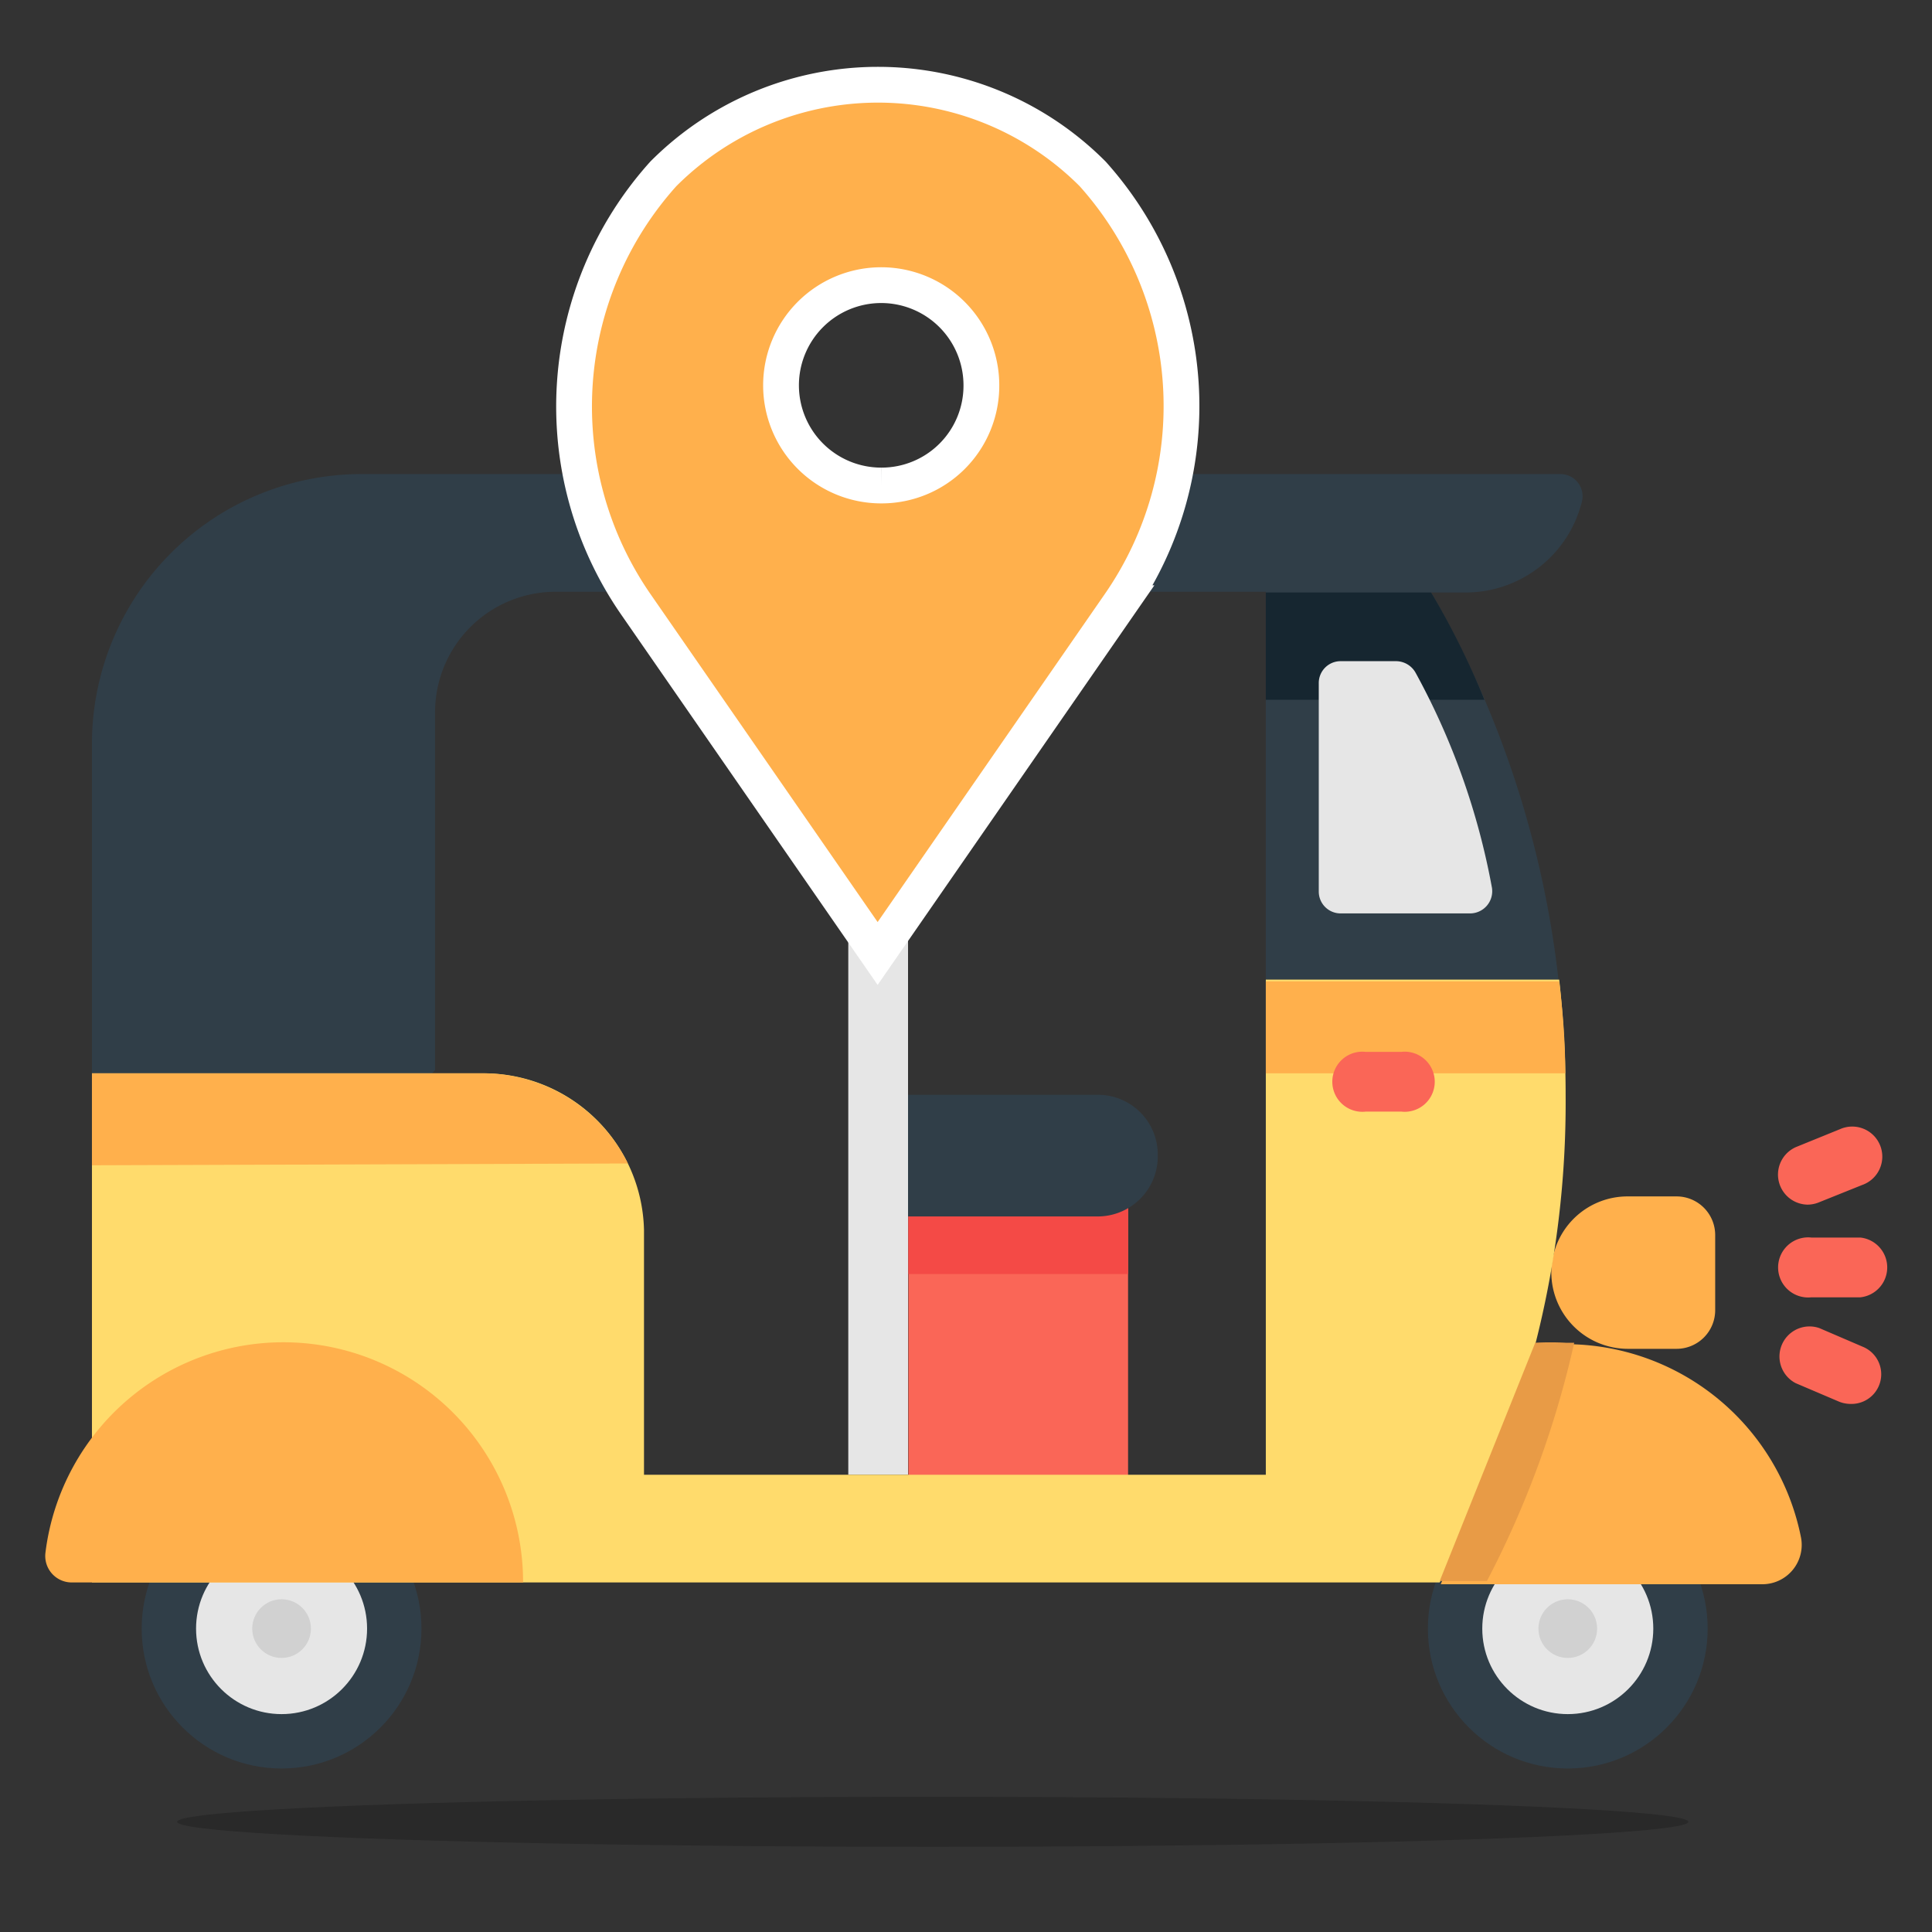 <svg id="Layer_1" data-name="Layer 1" xmlns="http://www.w3.org/2000/svg" viewBox="0 0 54 54"><rect x="0" y="0" width="54" height="54" fill="#333333" stroke="none"/><defs><style>.cls-1{fill:#303e48;}.cls-2{fill:#e6e6e6;}.cls-3{fill:#d1d1d1;}.cls-10,.cls-4{fill:#ffb04c;}.cls-5{fill:#fa6657;}.cls-6{fill:#f44a46;}.cls-7{fill:#162630;}.cls-8{fill:#ffdb6c;}.cls-9{fill:#e89b46;}.cls-10{stroke:#fff;stroke-miterlimit:10;}.cls-11{opacity:0.2;}</style></defs><title>ic_deviceInstalled</title><circle class="cls-1" cx="43.82" cy="45.52" r="3.91"/><circle class="cls-2" cx="43.82" cy="45.52" r="2.39"/><circle class="cls-3" cx="43.82" cy="45.52" r="0.82"/><path class="cls-4" d="M42.91,37.57a7.92,7.92,0,0,1,.85,0,6.71,6.71,0,0,1,6.58,5.41,1.1,1.1,0,0,1-1.07,1.3h-9"/><circle class="cls-1" cx="7.87" cy="45.52" r="3.91"/><circle class="cls-2" cx="7.87" cy="45.52" r="2.39"/><circle class="cls-3" cx="7.87" cy="45.52" r="0.82"/><rect class="cls-5" x="25.39" y="33.52" width="6.14" height="8.7"/><rect class="cls-6" x="25.39" y="33.52" width="6.14" height="2.09"/><path class="cls-1" d="M30.69,34H24.55V30.6h6.14a1.67,1.67,0,0,1,1.67,1.67h0A1.68,1.68,0,0,1,30.69,34Z"/><rect class="cls-2" x="23.71" y="16.56" width="1.67" height="24.66"/><path class="cls-4" d="M45.49,37.7h1.37a1.08,1.08,0,0,0,1.08-1.09V34.52a1.08,1.08,0,0,0-1.08-1.08H45.49a2.13,2.13,0,0,0-2.13,2.13h0A2.14,2.14,0,0,0,45.49,37.7Z"/><path class="cls-5" d="M52,36.26H50.63a.84.84,0,1,1,0-1.67H52a.84.84,0,0,1,0,1.67Z"/><path class="cls-5" d="M50.52,33.67a.84.84,0,0,1-.32-1.61l1.23-.5a.84.84,0,1,1,.62,1.56l-1.22.49A.85.85,0,0,1,50.52,33.67Z"/><path class="cls-5" d="M51.73,39.24a.87.87,0,0,1-.32-.06l-1.22-.52a.84.84,0,0,1,.66-1.54l1.21.52a.83.83,0,0,1-.33,1.6Z"/><path class="cls-1" d="M41,16.56A3.35,3.35,0,0,0,44.22,14a.62.62,0,0,0-.61-.75H10.09a7.54,7.54,0,0,0-7.52,7.52v9.43a3.93,3.93,0,0,0,6.79,2.71l2.8-3v-10a3.37,3.37,0,0,1,3.37-3.37H35.38V27.38l4.18.9,4-.9A27.9,27.9,0,0,0,40,16.56Z"/><path class="cls-7" d="M40,16.56H35.38v3h6.11A22.2,22.2,0,0,0,40,16.56Z"/><path class="cls-2" d="M41.7,24.81a20,20,0,0,0-2.13-6,.63.63,0,0,0-.54-.33H37.47a.61.61,0,0,0-.61.62v5.82a.61.61,0,0,0,.61.61h3.62A.62.62,0,0,0,41.7,24.81Z"/><path class="cls-8" d="M35.38,27.38V41.22H18V34.38A4.48,4.48,0,0,0,13.45,30H2.57V44.23H40.24a27.3,27.3,0,0,0,3.52-13.59,29.27,29.27,0,0,0-.18-3.26Z"/><path class="cls-9" d="M44,37.53h-.24a7.92,7.92,0,0,0-.85,0l-2.67,6.66h1.32A27.18,27.18,0,0,0,44,37.53Z"/><path class="cls-4" d="M43.75,30c0-.89-.07-1.73-.17-2.57h-8.2V30Z"/><path class="cls-4" d="M17.55,32.52A4.53,4.53,0,0,0,13.45,30H2.57v2.57Z"/><path class="cls-5" d="M39.17,31.07h-1a.84.84,0,1,1,0-1.67h1a.84.84,0,1,1,0,1.67Z"/><path class="cls-4" d="M2,44.23a.74.74,0,0,1-.73-.83,6.7,6.7,0,0,1,13.35.83Z"/><path class="cls-10" d="M30.54,4.86h0a8.47,8.47,0,0,0-12,0h0a9.72,9.72,0,0,0-.79,12l6.78,9.79,6.78-9.79A9.72,9.72,0,0,0,30.54,4.86Zm-5.91,8.71a2.8,2.8,0,1,1,2.8-2.8A2.79,2.79,0,0,1,24.63,13.57Z"/><ellipse class="cls-11" cx="26.07" cy="50.92" rx="21.12" ry="0.7"/></svg>